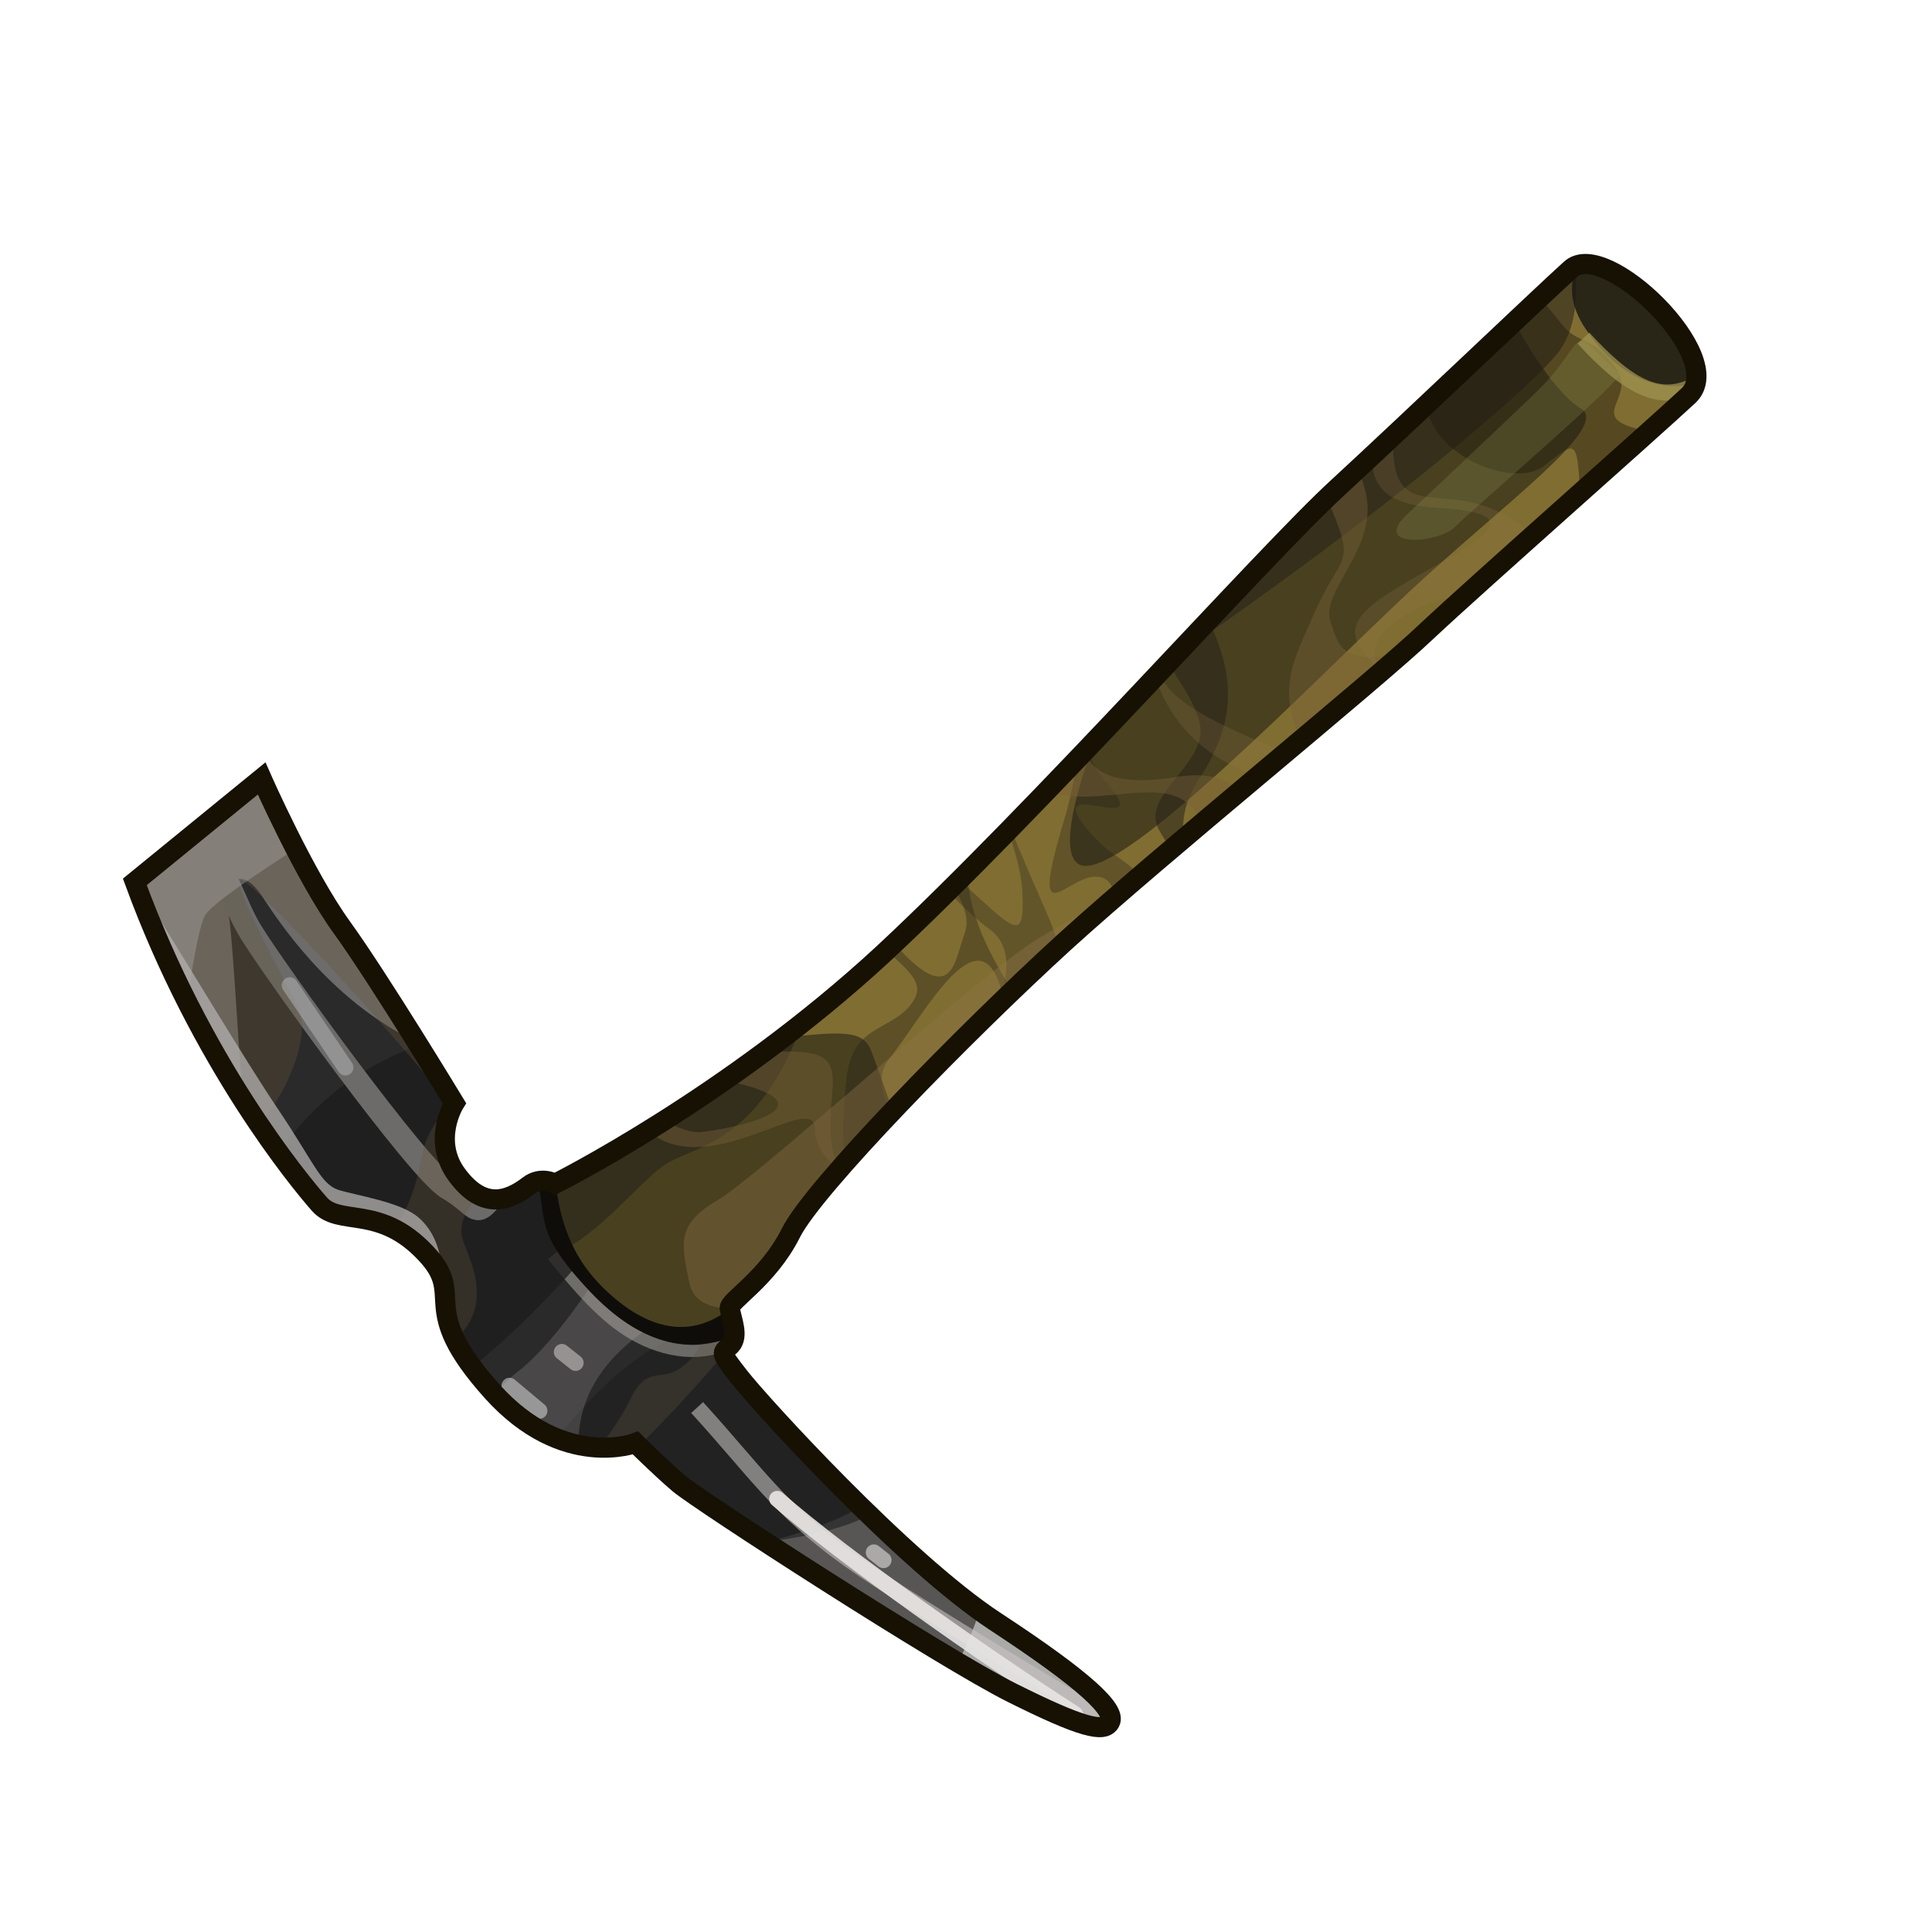 <?xml version="1.0" encoding="UTF-8" standalone="no"?>
<!DOCTYPE svg PUBLIC "-//W3C//DTD SVG 1.0//EN" "http://www.w3.org/TR/2001/REC-SVG-20010904/DTD/svg10.dtd">
<svg xmlns:svg="http://www.w3.org/2000/svg" xmlns="http://www.w3.org/2000/svg" version="1.0" width="100%" height="100%" viewBox="0 0 48 48" id="_pickaxe01">
<defs id="defs2385"/>
<g id="pickaxe01" style="display:inline">
<path d="M 3.35,21.91 L 6.50,19.34 C 6.50,19.34 7.57,21.77 8.50,23.05 C 9.43,24.34 11.29,27.41 11.29,27.41 C 11.29,27.41 10.71,28.34 11.36,29.20 C 12.00,30.06 12.62,29.85 13.13,29.46 C 13.45,29.21 13.79,29.41 13.79,29.41 C 13.79,29.41 18.08,27.27 21.94,23.70 C 25.79,20.12 31.44,13.76 33.23,12.12 C 35.01,10.48 38.16,7.47 39.02,6.69 C 39.87,5.90 42.95,8.90 41.95,9.83 C 40.95,10.76 36.73,14.48 35.44,15.69 C 34.16,16.91 28.87,21.20 26.44,23.41 C 24.01,25.63 20.22,29.49 19.65,30.63 C 19.08,31.77 18.09,32.33 18.13,32.51 C 18.18,32.80 18.36,33.20 18.15,33.42 C 17.93,33.63 17.86,33.56 18.36,34.20 C 18.86,34.85 22.44,38.78 24.72,40.28 C 27.01,41.78 27.72,42.49 27.58,42.78 C 27.44,43.06 26.87,42.92 25.15,42.06 C 23.44,41.21 17.36,37.28 16.86,36.85 C 16.36,36.42 15.79,35.85 15.79,35.85 C 15.79,35.85 14.00,36.54 12.23,34.57 C 10.29,32.41 11.63,32.24 10.57,31.13 C 9.42,29.91 8.43,30.49 7.93,29.91 C 7.43,29.34 5.00,26.41 3.35,21.91 z" id="p2481" style="fill:#48401f;fill-opacity:1;fill-rule:evenodd;stroke:none;"/>
<path d="M 19.96,25.34 C 16.74,27.90 13.78,29.40 13.78,29.40 C 13.78,29.40 13.44,29.22 13.12,29.46 C 12.81,29.70 12.48,29.86 12.12,29.78 L 12.43,31.56 C 14.47,31.41 15.65,29.51 16.53,28.93 C 17.20,28.48 18.87,28.44 19.96,25.34 z" id="p3376" style="fill:#25211a;fill-opacity:0.56;fill-rule:evenodd;stroke:none;display:inline"/>
<path d="M 6.5,19.34 L 3.34,21.90 C 4.98,26.40 7.43,29.33 7.93,29.90 C 8.43,30.47 9.41,29.90 10.56,31.12 C 11.61,32.24 10.30,32.42 12.25,34.59 C 14.01,36.56 15.78,35.84 15.78,35.84 C 15.78,35.84 16.37,36.41 16.87,36.84 C 17.37,37.27 23.44,41.20 25.15,42.06 C 26.87,42.92 27.45,43.06 27.59,42.78 C 27.73,42.49 27.00,41.78 24.71,40.28 C 22.43,38.78 18.87,34.86 18.37,34.21 C 17.87,33.57 17.94,33.62 18.15,33.40 C 18.27,33.28 18.28,33.12 18.25,32.93 C 17.28,33.30 16.36,33.26 15.15,32.25 C 13.98,31.26 13.60,30.43 13.62,29.34 C 13.49,29.31 13.30,29.32 13.12,29.46 C 12.61,29.86 12.01,30.07 11.37,29.21 C 10.73,28.36 11.28,27.40 11.28,27.40 C 11.28,27.40 9.42,24.34 8.5,23.06 C 7.57,21.77 6.5,19.34 6.5,19.34 z" id="p3259" style="fill:#2b2a2a;fill-opacity:1;fill-rule:evenodd;stroke:none;display:inline"/>
<path d="M 6.5,19.34 L 3.34,21.90 C 4.15,24.13 5.16,26.01 6.03,27.37 C 5.89,25.41 5.78,23.33 5.68,22.71 C 5.53,21.73 6.04,21.56 6.5,22.25 C 6.86,22.79 8.14,24.83 10.37,25.90 C 9.76,24.92 9.01,23.77 8.5,23.06 C 7.57,21.77 6.5,19.34 6.5,19.34 z" id="p3257" style="fill:#a9a9a6;fill-opacity:0.52;fill-rule:evenodd;stroke:none;display:inline"/>
<path d="M 39.43,6.56 C 39.27,6.55 39.13,6.58 39.03,6.68 C 38.82,6.87 38.04,7.60 37.62,8 C 38.13,8.93 38.77,9.85 39.28,10.15 C 40.03,10.61 37.31,12.55 34.96,14.75 C 32.62,16.94 27.93,21.80 26.87,21.5 C 26.31,21.33 26.65,19.88 27.21,18.37 C 25.41,20.27 23.53,22.21 21.93,23.68 C 21.10,24.46 20.23,25.14 19.40,25.78 C 20.86,25.64 21.45,25.56 21.65,26.12 C 21.78,26.46 21.94,26.93 22.18,27.59 C 23.54,26.16 25.17,24.56 26.43,23.40 C 28.86,21.19 34.15,16.90 35.43,15.68 C 36.72,14.47 40.93,10.77 41.93,9.84 C 42.81,9.03 40.58,6.62 39.43,6.56 z" id="p3261" style="fill:#ccac4a;fill-opacity:0.42;fill-rule:evenodd;stroke:none;display:inline"/>
<path d="M 21.40,37.43 C 20.83,37.77 19.99,38.08 19.03,38.31 C 21.10,39.66 24.02,41.49 25.15,42.06 C 26.87,42.92 27.45,43.06 27.59,42.78 C 27.73,42.49 27.00,41.78 24.71,40.28 C 23.72,39.63 22.52,38.53 21.40,37.43 z" id="p3263" style="fill:#a9a9a6;fill-opacity:0.35;fill-rule:evenodd;stroke:none;display:inline"/>
<path d="M 24.34,40 C 24.18,40.52 23.99,40.94 23.81,41.28 C 24.32,41.58 24.85,41.91 25.15,42.06 C 26.87,42.92 27.45,43.06 27.59,42.78 C 27.73,42.49 27.00,41.78 24.71,40.28 C 24.59,40.20 24.46,40.09 24.34,40 z" id="p3265" style="fill:#dddddc;fill-opacity:0.62;fill-rule:evenodd;stroke:none;display:inline"/>
<path d="M 18.25,32.93 C 17.80,33.10 17.36,33.18 16.90,33.12 C 15.74,33.68 14.90,34.44 13.84,35.71 C 14.94,36.15 15.78,35.84 15.78,35.84 C 15.78,35.84 16.37,36.41 16.87,36.84 C 17.04,36.99 17.96,37.59 19.06,38.31 C 20.37,38.13 21.18,37.89 21.62,37.62 C 20.07,36.12 18.67,34.60 18.37,34.21 C 17.87,33.57 17.94,33.62 18.15,33.40 C 18.27,33.28 18.28,33.12 18.25,32.93 z" id="p3298" style="fill:#1e1d1d;fill-opacity:0.59;fill-rule:evenodd;stroke:none;display:inline"/>
<path d="M 13.73,31.19 C 14.55,32.20 15.15,32.84 15.86,33.21 C 16.75,33.68 17.70,33.68 18.32,33.23" id="p3342" style="fill:none;fill-rule:evenodd;stroke:#a4a29d;stroke-width:0.30;stroke-linecap:butt;stroke-linejoin:miter;stroke-miterlimit:4;stroke-dasharray:none;stroke-opacity:0.56;display:inline"/>
<path d="M 10.40,25.96 C 9.30,26.39 8.06,27.04 6.93,28.62 C 7.39,29.24 7.77,29.72 7.93,29.90 C 8.43,30.47 9.41,29.90 10.56,31.12 C 11.50,32.12 10.58,32.38 11.75,33.96 C 12.77,33.12 13.68,32.20 14.34,31.43 C 13.80,30.76 13.60,30.12 13.62,29.34 C 13.49,29.31 13.30,29.32 13.12,29.46 C 12.61,29.86 12.01,30.07 11.37,29.21 C 10.73,28.36 11.28,27.40 11.28,27.40 C 11.28,27.40 10.86,26.70 10.40,25.96 z" id="p3300" style="fill:#1e1d1d;fill-opacity:0.78;fill-rule:evenodd;stroke:none;display:inline"/>
<path d="M 4.78,20.75 C 5.72,21.71 5.79,22.45 6.25,23.18 C 6.83,24.13 10.39,29.06 11.12,29.5 C 11.85,29.93 11.79,30.24 12.15,29.81 C 12.15,29.80 12.15,29.78 12.15,29.78" id="p3302" style="fill:none;fill-rule:evenodd;stroke:#6c6b6a;stroke-width:0.60;stroke-linecap:butt;stroke-linejoin:miter;stroke-miterlimit:4;stroke-dasharray:none;stroke-opacity:1;display:inline"/>
<path d="M 17.32,34.97 C 18.78,36.57 19.36,37.51 21.10,38.75 C 22.85,39.99 27.44,42.68 27.44,42.68" id="p3304" style="fill:none;fill-rule:evenodd;stroke:#c9c5c5;stroke-width:0.40;stroke-linecap:butt;stroke-linejoin:miter;stroke-miterlimit:4;stroke-dasharray:none;stroke-opacity:0.57;display:inline"/>
<path d="M 6.5,19.34 L 3.34,21.90 C 4.30,24.54 5.50,26.56 6.46,27.96 C 7.45,26.65 7.63,25.53 7.43,25.09 C 7.15,24.47 5.85,22.15 5.96,21.87 C 6.06,21.63 9.56,25.40 11.25,27.53 C 11.27,27.46 11.28,27.40 11.28,27.40 C 11.28,27.40 9.42,24.34 8.5,23.06 C 7.57,21.77 6.5,19.34 6.5,19.34 z" id="p3347" style="fill:#65563b;fill-opacity:0.33;fill-rule:evenodd;stroke:none;display:inline"/>
<path d="M 11.21,27.53 C 10.86,27.76 10.57,28.18 10.46,28.81 C 10.34,29.51 10.11,30.06 9.81,30.53 C 10.05,30.65 10.29,30.84 10.56,31.12 C 11.35,31.96 10.81,32.26 11.31,33.28 C 12.31,32.39 11.63,31.22 11.5,30.81 C 11.37,30.43 11.58,30.07 11.87,29.71 C 11.70,29.62 11.54,29.45 11.37,29.21 C 10.86,28.53 11.09,27.80 11.21,27.53 z" id="p3349" style="fill:#65563b;fill-opacity:0.30;fill-rule:evenodd;stroke:none;display:inline"/>
<path d="M 3.37,21.87 L 3.34,21.90 C 4.98,26.40 7.43,29.33 7.93,29.90 C 8.43,30.47 9.41,29.90 10.56,31.12 C 10.81,31.38 10.90,31.61 10.96,31.81 C 11.02,31.00 10.69,30.50 10.40,30.25 C 9.96,29.86 8.84,29.70 8.40,29.56 C 7.96,29.41 7.79,28.86 6.87,27.5 C 6.09,26.34 4.53,23.73 3.37,21.87 z" id="p3321" style="fill:#b0adad;fill-opacity:0.77;fill-rule:evenodd;stroke:none;display:inline"/>
<path d="M 6.5,19.34 L 3.34,21.90 C 3.74,23.00 4.19,24.00 4.65,24.90 C 4.80,23.82 4.97,22.96 5.09,22.75 C 5.23,22.48 6.35,21.73 7.34,21.09 C 6.86,20.16 6.5,19.34 6.5,19.34 z" id="p3323" style="fill:#b0adad;fill-opacity:0.38;fill-rule:evenodd;stroke:none;display:inline"/>
<path d="M 14.75,31.84 C 14.23,32.64 13.44,33.66 12.81,34.12 C 12.69,34.21 12.46,34.45 12.28,34.62 C 13.02,35.44 13.76,35.78 14.37,35.90 C 14.36,34.42 15.34,33.50 16.21,32.93 C 15.88,32.79 15.54,32.57 15.15,32.25 C 14.99,32.11 14.88,31.97 14.75,31.84 z" id="p3325" style="fill:#b0adad;fill-opacity:0.23;fill-rule:evenodd;stroke:none;display:inline"/>
<path d="M 19.31,37.24 C 20.97,38.70 24.52,41.18 26.71,42.59" id="p3327" style="fill:none;fill-rule:evenodd;stroke:#e6e4e2;stroke-width:0.40;stroke-linecap:round;stroke-linejoin:miter;stroke-miterlimit:4;stroke-dasharray:none;stroke-opacity:0.91;display:inline"/>
<path d="M 18.25,32.93 C 18.01,33.02 17.79,33.09 17.56,33.12 C 17.56,33.12 17.53,33.12 17.53,33.12 C 17.35,33.54 17.23,33.78 16.84,34.03 C 16.39,34.31 16.05,33.93 15.65,34.78 C 15.48,35.14 15.18,35.57 14.90,35.96 C 15.43,35.97 15.78,35.84 15.78,35.84 C 15.78,35.84 15.86,35.92 15.87,35.93 C 16.71,35.10 17.39,34.34 18.03,33.59 C 18.04,33.53 18.07,33.48 18.15,33.40 C 18.27,33.28 18.28,33.12 18.25,32.93 z" id="p3345" style="fill:#5e5442;fill-opacity:0.30;fill-rule:evenodd;stroke:none;display:inline"/>
<path d="M 12.66,34.43 L 13.40,35.05" id="p3351" style="fill:none;fill-rule:evenodd;stroke:#d9d9d9;stroke-width:0.40;stroke-linecap:round;stroke-linejoin:miter;stroke-miterlimit:4;stroke-dasharray:none;stroke-opacity:0.55;display:inline"/>
<path d="M 21.71,38.57 L 21.95,38.76" id="p3353" style="fill:none;fill-rule:evenodd;stroke:#d5d3d2;stroke-width:0.40;stroke-linecap:round;stroke-linejoin:miter;stroke-miterlimit:4;stroke-dasharray:none;stroke-opacity:0.66;display:inline"/>
<path d="M 13.96,33.59 L 14.30,33.86" id="p3355" style="fill:none;fill-rule:evenodd;stroke:#d6d2d0;stroke-width:0.40;stroke-linecap:round;stroke-linejoin:miter;stroke-miterlimit:4;stroke-dasharray:none;stroke-opacity:0.54;display:inline"/>
<path d="M 7.20,24.48 L 8.58,26.52" id="p3374" style="fill:none;fill-rule:evenodd;stroke:#cacaca;stroke-width:0.40;stroke-linecap:round;stroke-linejoin:miter;stroke-miterlimit:4;stroke-dasharray:none;stroke-opacity:0.41"/>
<path d="M 25.12,20.59 C 25.10,20.61 25.08,20.63 25.06,20.65 C 25.20,21.12 25.38,21.67 25.40,22.15 C 25.47,23.51 25.17,23.06 23.84,21.87 C 23.75,21.96 23.65,22.06 23.56,22.15 C 23.90,22.51 24.26,22.85 24.59,23.09 C 25.13,23.49 25.07,24.18 24.81,24.96 C 25.34,24.45 25.84,23.92 26.31,23.5 C 26.23,23.27 26.16,23.05 26.06,22.81 C 25.18,20.80 25.16,20.70 25.12,20.59 z" id="p3378" style="fill:#25211a;fill-opacity:0.31;fill-rule:evenodd;stroke:none;display:inline"/>
<path d="M 27.06,18.59 C 26.97,18.68 26.86,18.75 26.78,18.84 C 26.68,19.38 26.58,19.92 26.43,20.40 C 25.56,23.31 26.49,21.78 27.21,21.78 C 27.50,21.78 27.63,21.94 27.71,22.28 C 27.92,22.10 28.09,21.96 28.31,21.78 C 27.98,21.31 27.55,21.30 26.93,20.5 C 25.99,19.26 28.73,20.85 27.5,19.46 C 27.19,19.12 27.08,18.84 27.06,18.59 z" id="p3380" style="fill:#25211a;fill-opacity:0.33;fill-rule:evenodd;stroke:none;display:inline"/>
<path d="M 39.15,6.62 C 39.11,6.64 39.06,6.65 39.03,6.68 C 38.17,7.47 35.00,10.48 33.21,12.12 C 32.44,12.83 30.91,14.48 29.15,16.34 C 34.25,12.86 38.33,9.42 38.81,8.62 C 39.19,7.99 39.17,7.31 39.15,6.62 z" id="p3382" style="fill:#25211a;fill-opacity:0.53;fill-rule:evenodd;stroke:none;display:inline"/>
<path d="M 24.03,21.68 C 23.91,21.80 23.79,21.91 23.68,22.03 C 23.92,22.41 24.11,22.82 23.96,23.21 C 23.71,23.88 23.66,25.08 22.21,23.43 C 22.15,23.49 22.09,23.56 22.03,23.62 C 22.69,24.21 22.98,24.48 22.65,24.93 C 22.13,25.64 21.17,25.43 21.03,26.81 C 20.96,27.43 20.91,28.20 21,28.90 C 21.35,28.50 21.72,28.10 22.15,27.65 C 21.89,27.17 21.78,26.70 22.09,26.31 C 22.97,25.21 24.41,22.42 24.93,24.81 C 25.00,24.74 25.08,24.69 25.15,24.62 C 24.63,23.77 24.09,22.83 24.03,21.68 z" id="p3400" style="fill:#25211a;fill-opacity:0.38;fill-rule:evenodd;stroke:none;display:inline"/>
<path d="M 30.03,15.40 C 29.69,15.76 29.39,16.11 29.03,16.5 C 29.42,17.08 29.73,17.57 29.81,18 C 30.00,18.99 28.35,19.73 28.78,20.59 C 28.85,20.73 28.98,20.92 29.09,21.09 C 29.19,21.00 29.30,20.92 29.40,20.84 C 29.36,20.37 29.44,19.88 29.78,19.37 C 30.82,17.80 30.60,16.66 30.03,15.40 z" id="p3402" style="fill:#25211a;fill-opacity:0.53;fill-rule:evenodd;stroke:none;display:inline"/>
<path d="M 27.75,22.25 C 26.92,22.67 26.14,23.09 25.62,23.43 C 23.91,24.57 18.88,29.19 17.84,29.81 C 16.79,30.42 16.93,30.89 17.12,31.84 C 17.22,32.34 17.57,32.46 18.12,32.53 C 18.12,32.52 18.12,32.50 18.12,32.5 C 18.08,32.31 19.08,31.76 19.65,30.62 C 20.22,29.48 24.00,25.62 26.43,23.40 C 26.79,23.08 27.29,22.64 27.75,22.25 z" id="p3404" style="fill:#917646;fill-opacity:0.37;fill-rule:evenodd;stroke:none;display:inline"/>
<path d="M 18.96,26.12 C 18.63,26.37 18.31,26.62 18,26.84 C 20.76,27.42 18.55,27.99 17.46,28.12 C 17.16,28.16 16.82,28.01 16.5,27.84 C 16.49,27.84 16.47,27.83 16.46,27.84 C 16.31,27.94 16.23,28.00 16.09,28.09 C 17.62,29.41 20.24,27.03 20.25,28.06 C 20.25,28.47 20.53,28.82 20.87,29.09 C 20.88,29.08 20.89,29.07 20.90,29.06 C 20.61,28.69 20.59,28.11 20.68,27.09 C 20.78,26.05 20.22,26.13 18.96,26.12 z" id="p3420" style="fill:#79633a;fill-opacity:0.42;fill-rule:evenodd;stroke:none;display:inline"/>
<path d="M 33.75,11.62 C 33.56,11.79 33.38,11.97 33.21,12.12 C 33.16,12.17 33.03,12.31 32.96,12.37 C 33.74,14.15 33.34,13.64 32.62,15.31 C 32.15,16.39 31.73,17.06 32.31,18.40 C 33.34,17.53 34.16,16.79 34.78,16.25 C 33.28,16.52 33.26,16.01 33.06,15.46 C 32.77,14.66 34.34,13.58 33.90,12.12 C 33.87,12.00 33.79,11.76 33.75,11.62 z" id="p3422" style="fill:#79633a;fill-opacity:0.42;fill-rule:evenodd;stroke:none;display:inline"/>
<path d="M 26.96,18.65 C 26.64,18.99 26.32,19.34 26,19.68 C 27.38,20.07 28.87,19.25 29.62,20.06 C 29.73,20.18 29.79,20.31 29.84,20.46 C 30.15,20.20 30.46,19.95 30.78,19.68 C 30.52,19.35 30.02,19.17 29.18,19.31 C 27.72,19.54 27.12,19.20 26.96,18.65 z" id="p3424" style="fill:#79633a;fill-opacity:0.42;fill-rule:evenodd;stroke:none;display:inline"/>
<path d="M 34.62,10.81 C 34.42,11.00 34.28,11.13 34.09,11.31 C 34.07,12.13 34.48,12.55 35.75,12.62 C 38.22,12.77 36.60,13.51 35.21,14.31 C 33.85,15.10 33.06,15.59 34.25,16.59 C 34.09,16.30 34.09,15.94 34.5,15.59 C 35.13,15.04 35.82,14.86 36.5,14.75 C 36.98,14.30 37.46,13.87 38.09,13.31 C 37.81,13.01 37.39,12.74 36.84,12.56 C 35.56,12.13 34.52,12.86 34.62,10.81 z M 28.81,16.71 C 28.77,16.75 28.75,16.80 28.71,16.84 C 28.95,17.58 29.46,18.39 30.5,18.96 C 30.76,19.11 31.00,19.20 31.25,19.28 C 31.50,19.06 31.72,18.89 31.96,18.68 C 31.75,18.62 31.55,18.53 31.31,18.43 C 29.60,17.71 28.98,17.23 28.81,16.71 z" id="p3426" style="fill:#917646;fill-opacity:0.23;fill-rule:evenodd;stroke:none;display:inline"/>
<path d="M 38.28,7.40 C 37.60,8.04 36.55,9.00 35.43,10.06 C 35.64,11.41 37.66,12.11 38.34,11.59 C 39.09,11.02 39.20,10.77 39.25,12.25 C 39.96,11.61 40.43,11.17 40.93,10.71 C 39.28,10.39 40.70,9.92 40.15,9.15 C 39.53,8.28 39.22,8.60 38.78,8.03 C 38.64,7.85 38.46,7.64 38.28,7.40 z" id="p3448" style="fill:#1d180e;fill-opacity:0.42;fill-rule:evenodd;stroke:none;display:inline"/>
<path d="M 39.43,6.56 C 39.32,6.55 39.24,6.58 39.15,6.62 C 38.86,7.50 39.29,8.07 39.71,8.59 C 40.16,9.13 41.01,9.80 42.09,9.53 C 42.32,8.54 40.46,6.61 39.43,6.56 z" id="p3450" style="fill:#1a1913;fill-opacity:0.84;fill-rule:evenodd;stroke:none;display:inline"/>
<path d="M 34.98,12.76 C 34.98,12.76 37.45,10.44 38.19,9.72 C 38.94,9.00 39.09,8.43 39.31,8.48 C 39.54,8.53 40.04,9.20 40.24,9.27 C 40.44,9.35 36.57,12.66 36.15,13.09 C 35.73,13.51 34.03,13.63 34.98,12.76 z" id="p3454" style="fill:#959e57;fill-opacity:0.23;fill-rule:evenodd;stroke:none;display:inline"/>
<path d="M 39.34,8.40 C 40.46,9.62 41.21,10.00 42.06,9.60" id="p3457" style="fill:none;fill-rule:evenodd;stroke:#9f9450;stroke-width:0.40;stroke-linecap:butt;stroke-linejoin:miter;stroke-miterlimit:4;stroke-dasharray:none;stroke-opacity:0.74;display:inline"/>
<path d="M 13.78,29.31 C 13.59,29.34 13.26,29.31 13.41,29.60 C 13.55,30.42 13.41,30.76 14.65,32.08 C 15.90,33.40 17.09,33.66 18.31,33.18 C 18.27,33.02 18.15,32.51 17.91,32.67 C 16.98,33.25 15.98,32.96 15.00,32.01 C 14.01,31.04 13.90,30.01 13.78,29.31 z" id="p3287" style="fill:#0e0d0a;fill-opacity:1;fill-rule:evenodd;stroke:none;display:inline"/>
<path d="M 3.35,21.91 L 6.50,19.34 C 6.50,19.34 7.57,21.77 8.50,23.05 C 9.43,24.34 11.29,27.41 11.29,27.41 C 11.29,27.41 10.71,28.34 11.36,29.20 C 12.00,30.06 12.62,29.85 13.13,29.46 C 13.45,29.21 13.79,29.41 13.79,29.41 C 13.79,29.41 18.08,27.27 21.94,23.70 C 25.79,20.12 31.44,13.76 33.23,12.12 C 35.01,10.48 38.16,7.47 39.02,6.69 C 39.87,5.90 42.95,8.90 41.95,9.83 C 40.95,10.76 36.73,14.48 35.44,15.69 C 34.16,16.91 28.87,21.20 26.44,23.41 C 24.01,25.63 20.22,29.49 19.65,30.63 C 19.08,31.77 18.09,32.33 18.13,32.51 C 18.18,32.80 18.36,33.20 18.15,33.42 C 17.93,33.63 17.86,33.56 18.36,34.20 C 18.86,34.85 22.44,38.78 24.72,40.28 C 27.01,41.78 27.72,42.49 27.58,42.78 C 27.44,43.06 26.87,42.92 25.15,42.06 C 23.44,41.21 17.36,37.28 16.86,36.85 C 16.36,36.42 15.79,35.85 15.79,35.85 C 15.79,35.85 14.00,36.54 12.23,34.57 C 10.29,32.41 11.63,32.24 10.57,31.13 C 9.42,29.91 8.43,30.49 7.93,29.91 C 7.43,29.34 5.00,26.41 3.35,21.91 z" id="stroke01" style="fill:none;fill-opacity:1;fill-rule:evenodd;stroke:#161103;stroke-width:0.5;stroke-linecap:butt;stroke-linejoin:miter;stroke-miterlimit:4;stroke-dasharray:none;stroke-opacity:1;display:inline"/>
</g>
</svg>

